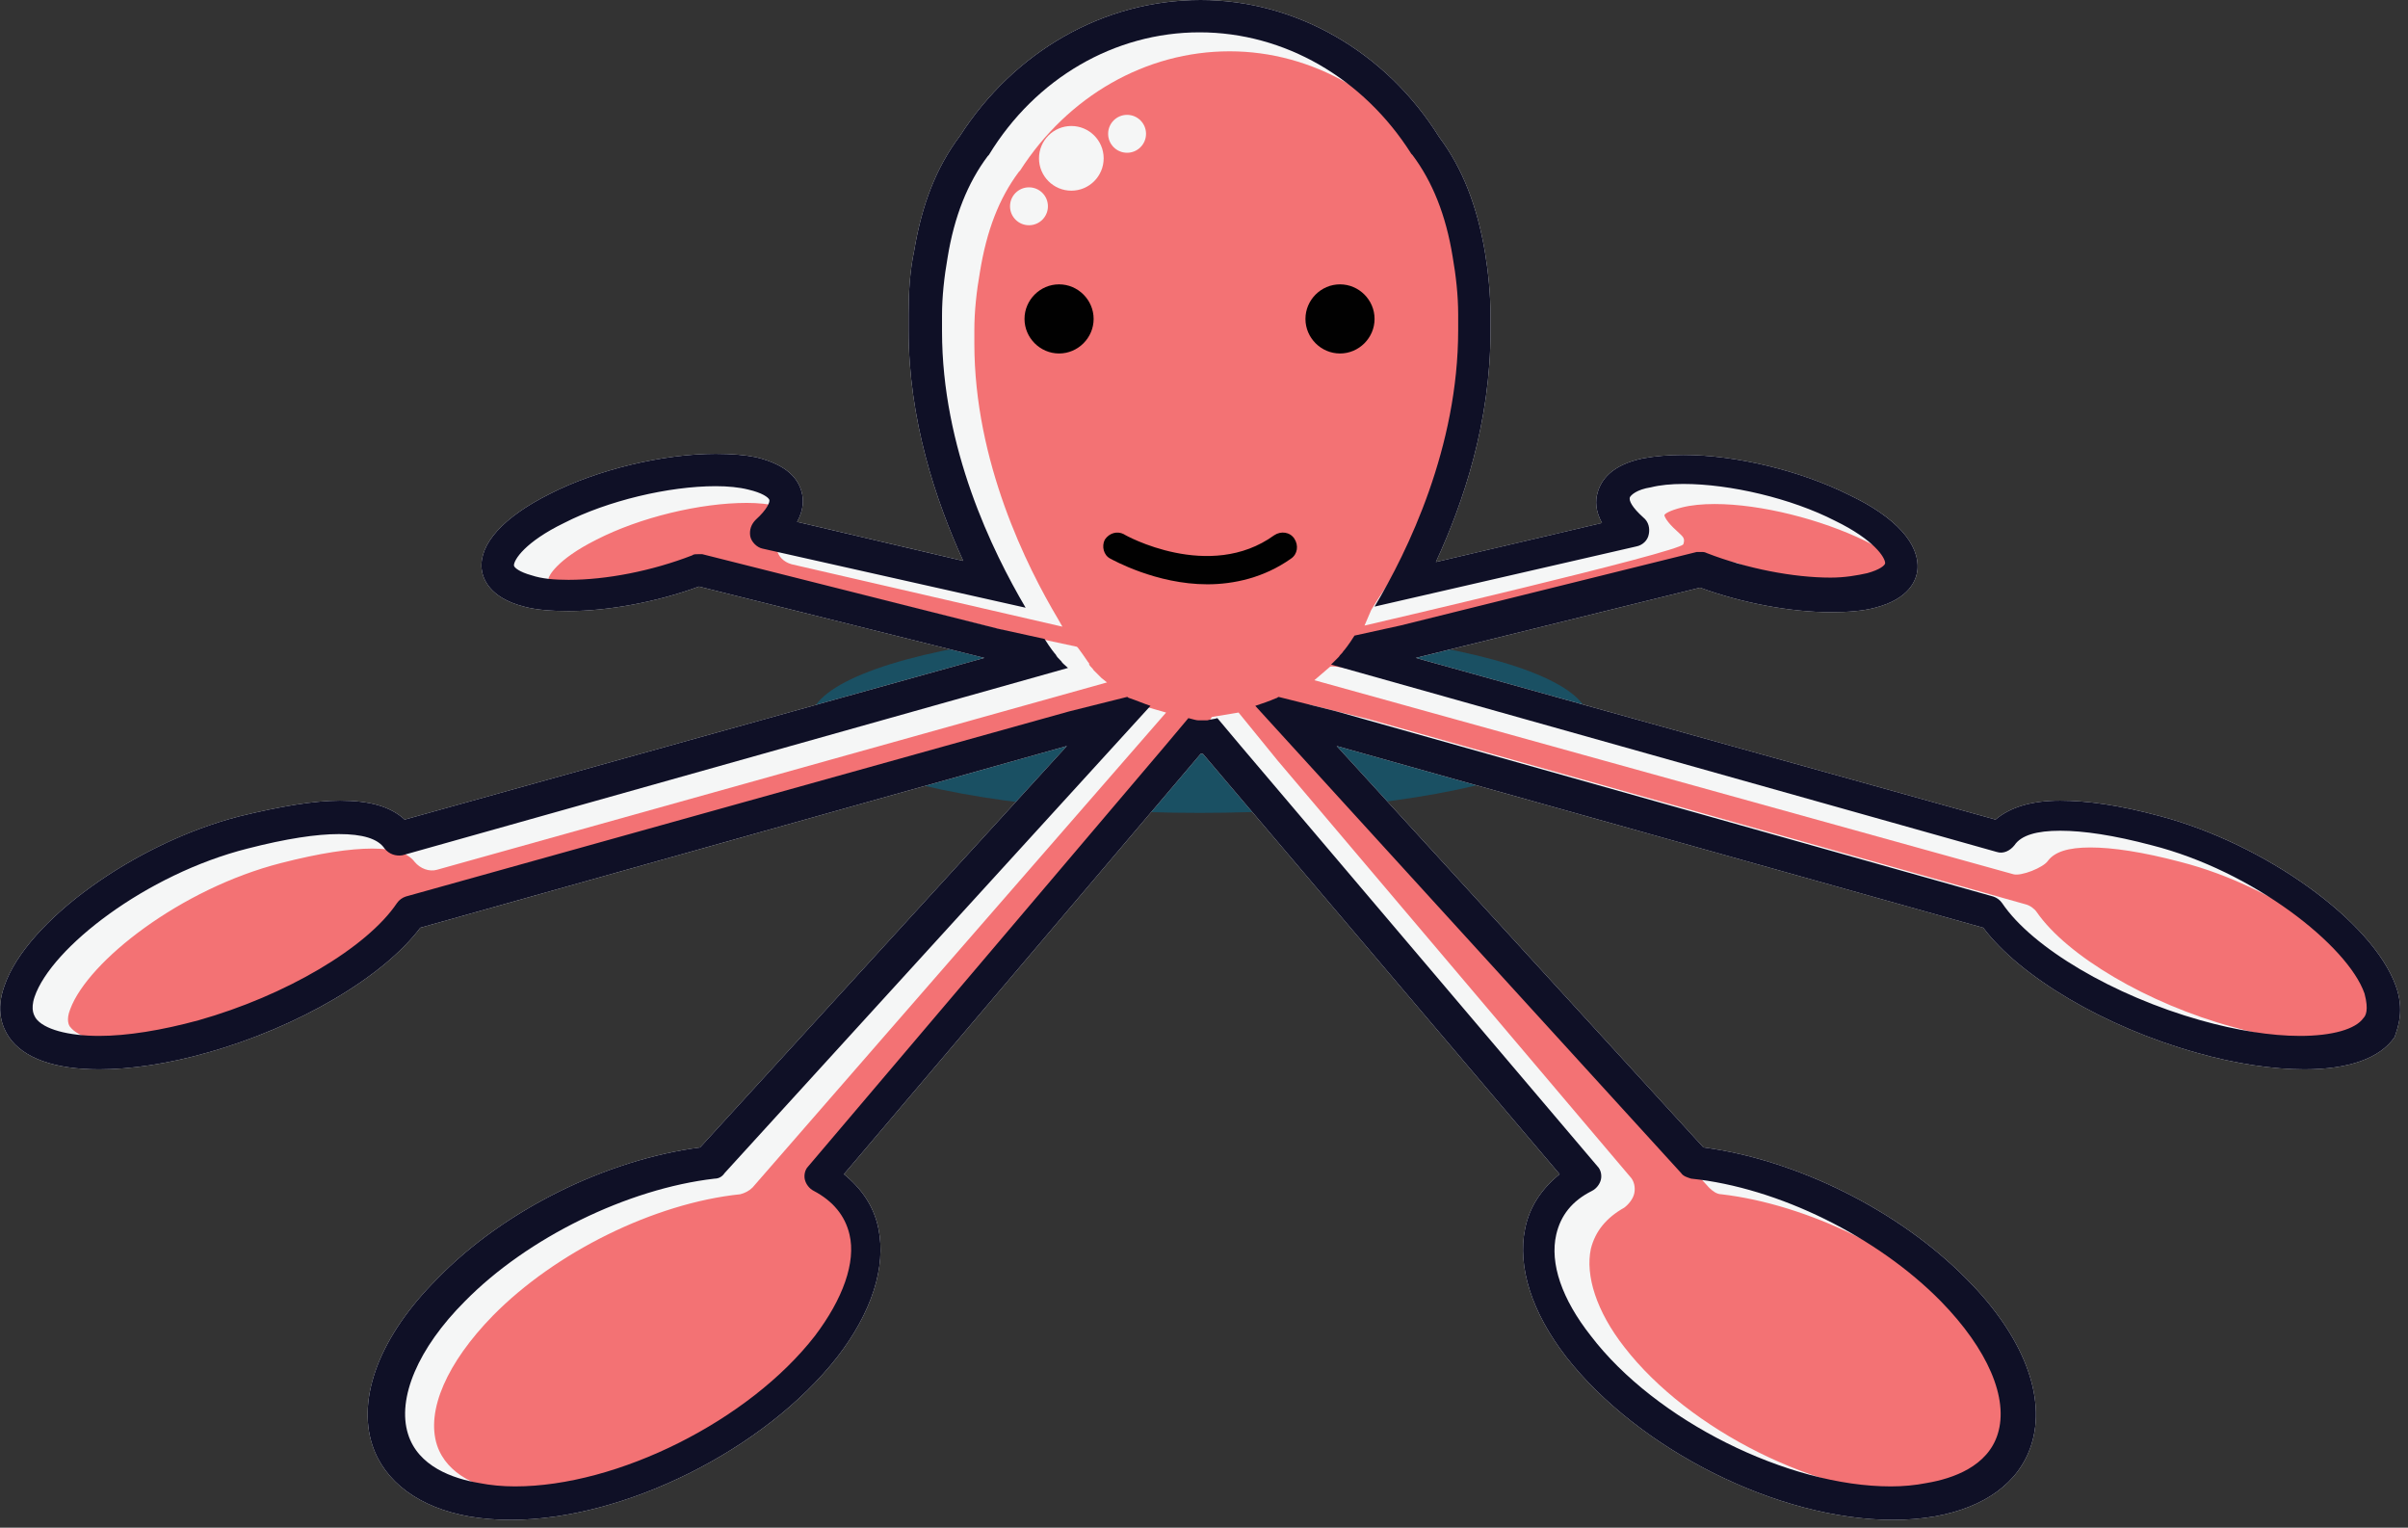 <?xml version="1.0" encoding="utf-8"?>
<!-- Generator: Adobe Illustrator 18.1.1, SVG Export Plug-In . SVG Version: 6.00 Build 0)  -->
<svg version="1.1" id="Layer_1" xmlns="http://www.w3.org/2000/svg" xmlns:xlink="http://www.w3.org/1999/xlink" x="0px" y="0px"
	 viewBox="0 0 216 137" enable-background="new 0 0 216 137" xml:space="preserve">
<rect x="0" y="0" width="216" height="137" fill="#333333" stroke="none"/>
<ellipse fill="#1A5063" cx="107.6" cy="64.6" rx="34.9" ry="8.3"/>
<g>
	<g>
		<path fill="#F5F6F6" d="M214.9,88.4c-2.1-5.8-11.7-12.7-21.1-15.2c-3.7-1-6.6-1.4-9-1.4c-2.6,0-4.5,0.6-5.8,1.7L127,59l25.5-6.3
			c3.8,1.4,8.2,2.2,11.7,2.2c1.5,0,2.9-0.1,4-0.4c3.1-0.8,3.7-2.5,3.8-3.4c0.2-2.3-1.9-4.7-6.1-6.7c-4.4-2.2-10.2-3.6-14.9-3.6
			c-1.3,0-2.5,0.1-3.6,0.3c-2.9,0.6-3.8,2-4.1,3.1c-0.2,0.7-0.2,1.6,0.4,2.7l-14.9,3.5c2.5-5.4,4.9-12.6,4.9-20.7c0-0.3,0-0.5,0-0.8
			c0-0.2,0-0.4,0-0.6c0-1.9-0.2-3.9-0.5-5.7c-0.7-4.1-2-7.5-4.1-10.3C124.3,4.6,116.2,0,107.7,0c0,0,0,0,0,0c0,0,0,0,0,0
			C99,0,91,4.6,86.1,12.2c-2.1,2.8-3.4,6.1-4.1,10.3c-0.4,1.9-0.5,3.8-0.5,5.7c0,0.2,0,0.4,0,0.6c0,0.3,0,0.5,0,0.8
			c0,8,2.4,15.2,4.9,20.7l-14.9-3.5c0.6-1.1,0.6-2,0.4-2.7c-0.3-1.1-1.2-2.4-4.1-3.1c-1-0.2-2.2-0.3-3.6-0.3
			c-4.7,0-10.6,1.4-14.9,3.6c-4.2,2.1-6.3,4.5-6.1,6.7c0.1,0.9,0.7,2.6,3.8,3.4c1.1,0.3,2.5,0.4,4,0.4c3.5,0,7.9-0.8,11.7-2.2
			L88.3,59l-52,14.5c-1.3-1.2-3.2-1.7-5.8-1.7c-2.3,0-5.3,0.5-9,1.4c-9.4,2.4-19.1,9.4-21.1,15.2c-0.8,2.2-0.2,3.7,0.4,4.6
			c1.3,1.9,4.1,2.9,8.1,2.9c2.8,0,6.2-0.5,9.7-1.5c8.2-2.3,15.8-6.8,19.1-11.2l58-16.3l-32.9,36c-8.4,1.1-17.6,5.6-23.6,11.8
			c-5.1,5.1-7.2,10.6-5.8,14.9c1.1,3.3,4.2,5.6,8.7,6.4c1.2,0.2,2.4,0.3,3.7,0.3l0,0c10.2,0,22.8-6.3,29.3-14.6
			c3.1-4,4.4-8.1,3.7-11.5c-0.4-2-1.5-3.6-3.1-4.9l32-37.7c0,0,0,0,0,0h0.1h0.1c0,0,0,0,0,0l32,37.7c-1.6,1.3-2.7,2.9-3.1,4.9
			c-0.7,3.4,0.6,7.5,3.7,11.5c6.5,8.3,19,14.6,29.3,14.6c0,0,0,0,0,0c1.3,0,2.5-0.1,3.7-0.3c4.5-0.8,7.6-3,8.7-6.4
			c1.4-4.3-0.7-9.8-5.8-14.9c-6-6.1-15.2-10.7-23.6-11.8l-32.9-36l58,16.3c3.3,4.4,10.9,8.9,19.1,11.2c3.5,1,6.9,1.5,9.7,1.5
			c4,0,6.8-1,8.1-2.9C215.1,92.1,215.7,90.6,214.9,88.4z"/>
		<path fill="#F37274" d="M111.1,63.9l3.5,4.3l0,0l31.6,37.3c0.4,0.4,0.5,1,0.4,1.5c-0.1,0.5-0.5,1-0.9,1.3c-1.6,0.9-2.6,2.1-3,3.7
			c-0.5,2.4,0.5,5.6,3,8.8c5.8,7.5,17.5,13.3,26.7,13.3c1.1,0,2.1-0.1,3.1-0.3c2.3-0.4,5.3-1.4,6.1-4.2c1-3.1-0.9-7.4-5-11.6
			c-5.6-5.7-14.5-10-22.2-10.9c-0.4,0-0.8-0.3-1.1-0.6l-38.5-42.3l0.5-0.2c0.7-0.2,1.3-0.5,1.9-0.7l0.3-0.1l5.3,1.3l58.9,16.6
			c0.4,0.1,0.8,0.4,1,0.7c2.7,3.9,9.9,8.2,17.6,10.3c3.2,0.9,6.3,1.4,8.8,1.4c2.7,0,4.7-0.6,5.4-1.5c0.1-0.1,0.4-0.6,0-1.6
			c-1.5-4.3-9.9-10.8-18.9-13.1c-3.4-0.9-6.1-1.3-8.1-1.3c-2,0-3.2,0.4-3.8,1.2c-0.4,0.6-2.4,1.4-3.1,1.2L117.9,61l1.4-1.2
			c0.2-0.2,3.2,0.5,3.3,0.3l0.1-0.1c0.1-0.2,0.3-0.3,0.4-0.5c0.1-0.1,0.5-0.6,1-1.4l0.1-0.1l5-1.1l0,0l25.8-6.4
			c0.4-0.1,0.7-0.1,1.1,0.1c3.6,1.4,7.7,2.2,11,2.2c1.2,0,2.3-0.1,3.2-0.3c1-0.3,1.3-0.6,1.3-0.6c0-0.2-0.7-1.6-4.3-3.4
			c-3.9-1.9-9.3-3.3-13.5-3.3c-1.1,0-2.1,0.1-2.9,0.3c-1.2,0.3-1.6,0.6-1.6,0.7c0,0.1,0.2,0.6,1.1,1.4c0.5,0.5,0.8,0.6,0.6,1.2
			c-0.2,0.7-28.6,7.3-28.6,7.3l0.6-1.4c2.8-4.7,10.1-13.1,10.1-23.7c0-0.3,0-0.5,0-0.8v-0.1c0-0.2,0-0.4,0-0.6
			c0-1.7-0.2-3.5-0.5-5.2c-0.6-3.7-1.8-6.6-3.5-8.9l-0.1-0.1c-4.3-6.7-11.3-10.7-18.7-10.7c-7.5,0-14.5,4-18.8,10.7l-0.1,0.1
			c-1.8,2.4-2.9,5.3-3.5,9c-0.3,1.7-0.5,3.5-0.5,5.2c0,0.2,0,0.4,0,0.6V30c0,0.3,0,0.5,0,0.8c0,10.6,4.7,20,7.5,24.7l0.4,0.7
			l-24.3-5.6c-0.7-0.2-1.2-0.7-1.3-1.3c-0.2-0.7,0.1-1.4,0.6-1.8c0.9-0.8,1.1-1.3,1.1-1.4c0,0-0.4-0.4-1.6-0.7
			c-0.8-0.2-1.8-0.3-2.8-0.3c-4.2,0-9.6,1.3-13.5,3.3c-3.6,1.8-4.3,3.3-4.3,3.5c0,0,0.4,0.3,1.3,0.6c0.9,0.2,1.9,0.3,3.2,0.3
			c3.3,0,7.4-0.8,11-2.2c0.3-0.1,0.7-0.2,1.1-0.1l26.1,6.5l0.5,0.1l4.2,0.9l0.1,0.1c0.6,0.8,0.9,1.3,1,1.4l0,0.1
			c0.1,0.2,0.3,0.3,0.4,0.5l0.1,0.1c0.2,0.2,0.4,0.4,0.6,0.6l0.5,0.4L39.2,78c-0.7,0.2-1.5-0.1-2-0.7c-0.6-0.8-1.8-1.2-3.8-1.2
			c-2,0-4.7,0.4-8.2,1.3c-9,2.3-17.3,8.8-18.9,13.1c-0.4,1-0.1,1.5,0,1.6c0.7,0.9,2.7,1.5,5.4,1.5c2.5,0,5.6-0.5,8.8-1.4
			c7.7-2.2,14.9-6.4,17.6-10.3c0.2-0.4,0.6-0.6,1-0.7l58.9-16.6l4.5-1.3l2.1,0.6l-37.1,42.6c-0.3,0.3-0.7,0.5-1.1,0.6
			c-7.7,0.8-16.6,5.2-22.2,10.9c-4.1,4.2-6,8.5-5,11.6c0.9,2.7,3.8,3.8,6.1,4.2c1,0.2,2,0.3,3.1,0.3c9.1,0,20.9-5.9,26.7-13.3
			c2.5-3.2,3.6-6.3,3-8.8c-0.3-1.6-1.3-2.8-3-3.7c-0.5-0.3-0.8-0.7-0.9-1.3c-0.1-0.5,0-1.1,0.4-1.5l31.7-37.4l0.3-0.4l2.1-3.4
			L111.1,63.9z"/>
		<g>
			<path fill="#010101" d="M95,25.5c-1.7,0-3.1,1.4-3.1,3.1c0,1.7,1.4,3.1,3.1,3.1c1.7,0,3.1-1.4,3.1-3.1
				C98.1,26.9,96.7,25.5,95,25.5z"/>
			<path fill="#010101" d="M120.2,25.5c-1.7,0-3.1,1.4-3.1,3.1c0,1.7,1.4,3.1,3.1,3.1c1.7,0,3.1-1.4,3.1-3.1
				C123.3,26.9,121.9,25.5,120.2,25.5z"/>
		</g>
		<path fill="#0F1026" d="M214.9,88.4c-2.1-5.8-11.7-12.7-21.1-15.2c-3.7-1-6.6-1.4-9-1.4c-2.6,0-4.5,0.6-5.8,1.7L127,59l25.5-6.3
			c3.8,1.4,8.2,2.2,11.7,2.2c1.5,0,2.9-0.1,4-0.4c3.1-0.8,3.7-2.5,3.8-3.4c0.2-2.3-1.9-4.7-6.1-6.7c-4.4-2.2-10.2-3.6-14.9-3.6
			c-1.3,0-2.5,0.1-3.6,0.3c-2.9,0.6-3.8,2-4.1,3.1c-0.2,0.7-0.2,1.6,0.4,2.7l-14.9,3.5c2.5-5.4,4.9-12.6,4.9-20.7c0-0.3,0-0.5,0-0.8
			c0-0.2,0-0.4,0-0.6c0-1.9-0.2-3.9-0.5-5.7c-0.7-4.1-2-7.5-4.1-10.3C124.3,4.6,116.2,0,107.7,0c0,0,0,0,0,0c0,0,0,0,0,0
			C99,0,91,4.6,86.1,12.2c-2.1,2.8-3.4,6.1-4.1,10.3c-0.4,1.9-0.5,3.8-0.5,5.7c0,0.2,0,0.4,0,0.6c0,0.3,0,0.5,0,0.8
			c0,8,2.4,15.2,4.9,20.7l-14.9-3.5c0.6-1.1,0.6-2,0.4-2.7c-0.3-1.1-1.2-2.4-4.1-3.1c-1-0.2-2.2-0.3-3.6-0.3
			c-4.7,0-10.6,1.4-14.9,3.6c-4.2,2.1-6.3,4.5-6.1,6.7c0.1,0.9,0.7,2.6,3.8,3.4c1.1,0.3,2.5,0.4,4,0.4c3.5,0,7.9-0.8,11.7-2.2
			L88.3,59l-52,14.5c-1.3-1.2-3.2-1.7-5.8-1.7c-2.3,0-5.3,0.5-9,1.4c-9.4,2.4-19.1,9.4-21.1,15.2c-0.8,2.2-0.2,3.7,0.4,4.6
			c1.3,1.9,4.1,2.9,8.1,2.9c2.8,0,6.2-0.5,9.7-1.5c8.2-2.3,15.8-6.8,19.1-11.2l58-16.3l-32.9,36c-8.4,1.1-17.6,5.6-23.6,11.8
			c-5.1,5.1-7.2,10.6-5.8,14.9c1.1,3.3,4.2,5.6,8.7,6.4c1.2,0.2,2.4,0.3,3.7,0.3l0,0c10.2,0,22.8-6.3,29.3-14.6
			c3.1-4,4.4-8.1,3.7-11.5c-0.4-2-1.5-3.6-3.1-4.9l32-37.7c0,0,0,0,0,0h0.1h0.1c0,0,0,0,0,0l32,37.7c-1.6,1.3-2.7,2.9-3.1,4.9
			c-0.7,3.4,0.6,7.5,3.7,11.5c6.5,8.3,19,14.6,29.3,14.6c0,0,0,0,0,0c1.3,0,2.5-0.1,3.7-0.3c4.5-0.8,7.6-3,8.7-6.4
			c1.4-4.3-0.7-9.8-5.8-14.9c-6-6.1-15.2-10.7-23.6-11.8l-32.9-36l58,16.3c3.3,4.4,10.9,8.9,19.1,11.2c3.5,1,6.9,1.5,9.7,1.5
			c4,0,6.8-1,8.1-2.9C215.1,92.1,215.7,90.6,214.9,88.4z M212,91.3c-0.7,1-2.8,1.6-5.7,1.6c-2.6,0-5.7-0.5-8.9-1.4
			c-7.8-2.2-15.1-6.5-17.8-10.5c-0.2-0.3-0.5-0.5-0.8-0.6l-58.9-16.6l-5.2-1.3c-0.1,0-0.1,0.1-0.2,0.1c0,0,0,0,0,0
			c-0.7,0.3-1.3,0.5-1.9,0.7l38.2,41.9c0.2,0.3,0.6,0.4,0.9,0.5c7.8,0.8,16.7,5.2,22.4,11c4.2,4.3,6.1,8.7,5.1,11.9
			c-0.9,2.9-4,4-6.4,4.4c-1,0.2-2.1,0.3-3.2,0.3c-9.2,0-21.1-5.9-26.9-13.5c-2.6-3.3-3.7-6.5-3.1-9.1c0.4-1.7,1.4-3,3.2-3.9
			c0.4-0.2,0.7-0.6,0.8-1c0.1-0.4,0-0.9-0.3-1.2l-32-37.7c0,0,0,0,0,0l-2.1-2.5c-0.3,0.1-0.6,0.1-0.9,0.2c0,0-0.1,0-0.1,0
			c-0.1,0-0.2,0-0.3,0h0h0h0h0c-0.1,0-0.2,0-0.3,0c0,0-0.1,0-0.1,0c-0.2,0-0.5-0.1-0.9-0.2l-2.1,2.5c0,0,0,0,0,0l-32,37.7
			c-0.3,0.3-0.4,0.8-0.3,1.2c0.1,0.4,0.4,0.8,0.8,1c1.7,0.9,2.8,2.2,3.2,3.9c0.6,2.5-0.6,5.8-3.1,9.1c-5.9,7.6-17.7,13.5-26.9,13.5
			c-1.1,0-2.2-0.1-3.2-0.3c-2.4-0.4-5.5-1.5-6.4-4.4c-1-3.2,0.9-7.7,5.1-11.9c5.6-5.7,14.6-10.1,22.4-11c0.4,0,0.7-0.2,0.9-0.5
			l38.2-41.9c-0.6-0.2-1.3-0.5-1.9-0.7c0,0,0,0,0,0c-0.1,0-0.1-0.1-0.2-0.1l-5.2,1.3L36.4,80.4c-0.3,0.1-0.6,0.3-0.8,0.6
			c-2.7,4-10,8.3-17.8,10.5c-3.3,0.9-6.4,1.4-8.9,1.4c-2.8,0-5-0.6-5.7-1.6c-0.1-0.2-0.5-0.7-0.1-1.9c1.5-4.4,10-11,19.1-13.3
			c3.5-0.9,6.2-1.3,8.2-1.3c2.1,0,3.5,0.4,4.1,1.3c0.4,0.5,1,0.7,1.6,0.6l59.7-16.8c-0.2-0.2-0.5-0.4-0.6-0.6c0,0-0.1-0.1-0.1-0.1
			c-0.2-0.2-0.3-0.3-0.4-0.5c0,0,0,0,0,0c0,0,0,0,0,0c-0.1-0.1-0.5-0.6-1-1.4l-4.1-0.9c0,0,0,0,0,0L63,49.7c-0.1,0-0.2,0-0.4,0
			c-0.2,0-0.4,0-0.5,0.1c-3.6,1.4-7.7,2.2-11.1,2.2c-1.3,0-2.4-0.1-3.3-0.4c-1.1-0.3-1.6-0.7-1.6-0.9c0-0.5,1-2.1,4.5-3.8
			c3.9-2,9.4-3.3,13.6-3.3c1.1,0,2.1,0.1,2.9,0.3c1.3,0.3,1.8,0.7,1.9,0.9c0.1,0.2-0.2,0.9-1.2,1.8c-0.4,0.4-0.6,0.9-0.5,1.5
			c0.1,0.5,0.6,1,1.1,1.1L92,54.5c-3-5.1-7.5-14.3-7.5-24.8c0-0.3,0-0.5,0-0.8v0v0c0-0.2,0-0.4,0-0.6c0-1.7,0.2-3.5,0.5-5.2
			c0.6-3.7,1.8-6.7,3.6-9.1l0.1-0.1C92.9,7,100,2.9,107.6,2.9c0,0,0,0,0,0c0,0,0,0,0,0c7.6,0,14.7,4.1,19,10.9l0.1,0.1
			c1.8,2.4,3,5.4,3.6,9.1c0.3,1.7,0.5,3.5,0.5,5.2c0,0.2,0,0.4,0,0.6v0v0c0,0.3,0,0.5,0,0.8c0,10.5-4.5,19.8-7.5,24.8l23.5-5.4
			c0.5-0.1,1-0.5,1.1-1.1c0.1-0.5,0-1.1-0.5-1.5c-1-0.9-1.3-1.5-1.2-1.8c0.1-0.2,0.6-0.7,1.9-0.9c0.8-0.2,1.8-0.3,2.9-0.3
			c4.2,0,9.7,1.3,13.6,3.3c3.5,1.7,4.5,3.3,4.5,3.8c0,0.2-0.5,0.6-1.6,0.9c-0.9,0.2-2,0.4-3.3,0.4c-3.3,0-7.5-0.8-11.1-2.2
			c-0.2-0.1-0.3-0.1-0.5-0.1c-0.1,0-0.2,0-0.4,0l-26.6,6.6c0,0,0,0,0,0l-4.1,0.9c-0.5,0.8-0.9,1.3-1,1.4c0,0,0,0,0,0c0,0,0,0,0,0
			c-0.1,0.2-0.3,0.3-0.4,0.5c0,0-0.1,0.1-0.1,0.1c-0.2,0.2-0.4,0.4-0.6,0.6l59.7,16.8c0.6,0.2,1.2-0.1,1.6-0.6
			c0.6-0.9,2-1.3,4.1-1.3c2.1,0,4.8,0.4,8.2,1.3c9.1,2.3,17.6,9,19.1,13.3C212.5,90.6,212.2,91.1,212,91.3z"/>
		<g>
			<path fill="#010101" d="M108.3,52.4c-4.6,0-8.5-2.2-8.7-2.3c-0.6-0.3-0.8-1.1-0.5-1.7c0.4-0.6,1.1-0.8,1.7-0.5
				c0.1,0.1,7.7,4.3,13.5,0.1c0.6-0.4,1.4-0.3,1.8,0.3c0.4,0.6,0.3,1.4-0.3,1.8C113.4,51.8,110.7,52.4,108.3,52.4z"/>
		</g>
	</g>
	<circle fill="#F5F6F6" cx="92.3" cy="18.5" r="1.7"/>
	<circle fill="#F5F6F6" cx="101.1" cy="12" r="1.7"/>
	<path fill="#F5F6F6" d="M99,14.2c0,1.6-1.3,2.9-2.9,2.9c-1.6,0-2.9-1.3-2.9-2.9c0-1.6,1.3-2.9,2.9-2.9C97.7,11.3,99,12.6,99,14.2z"
		/>
</g>
</svg>
